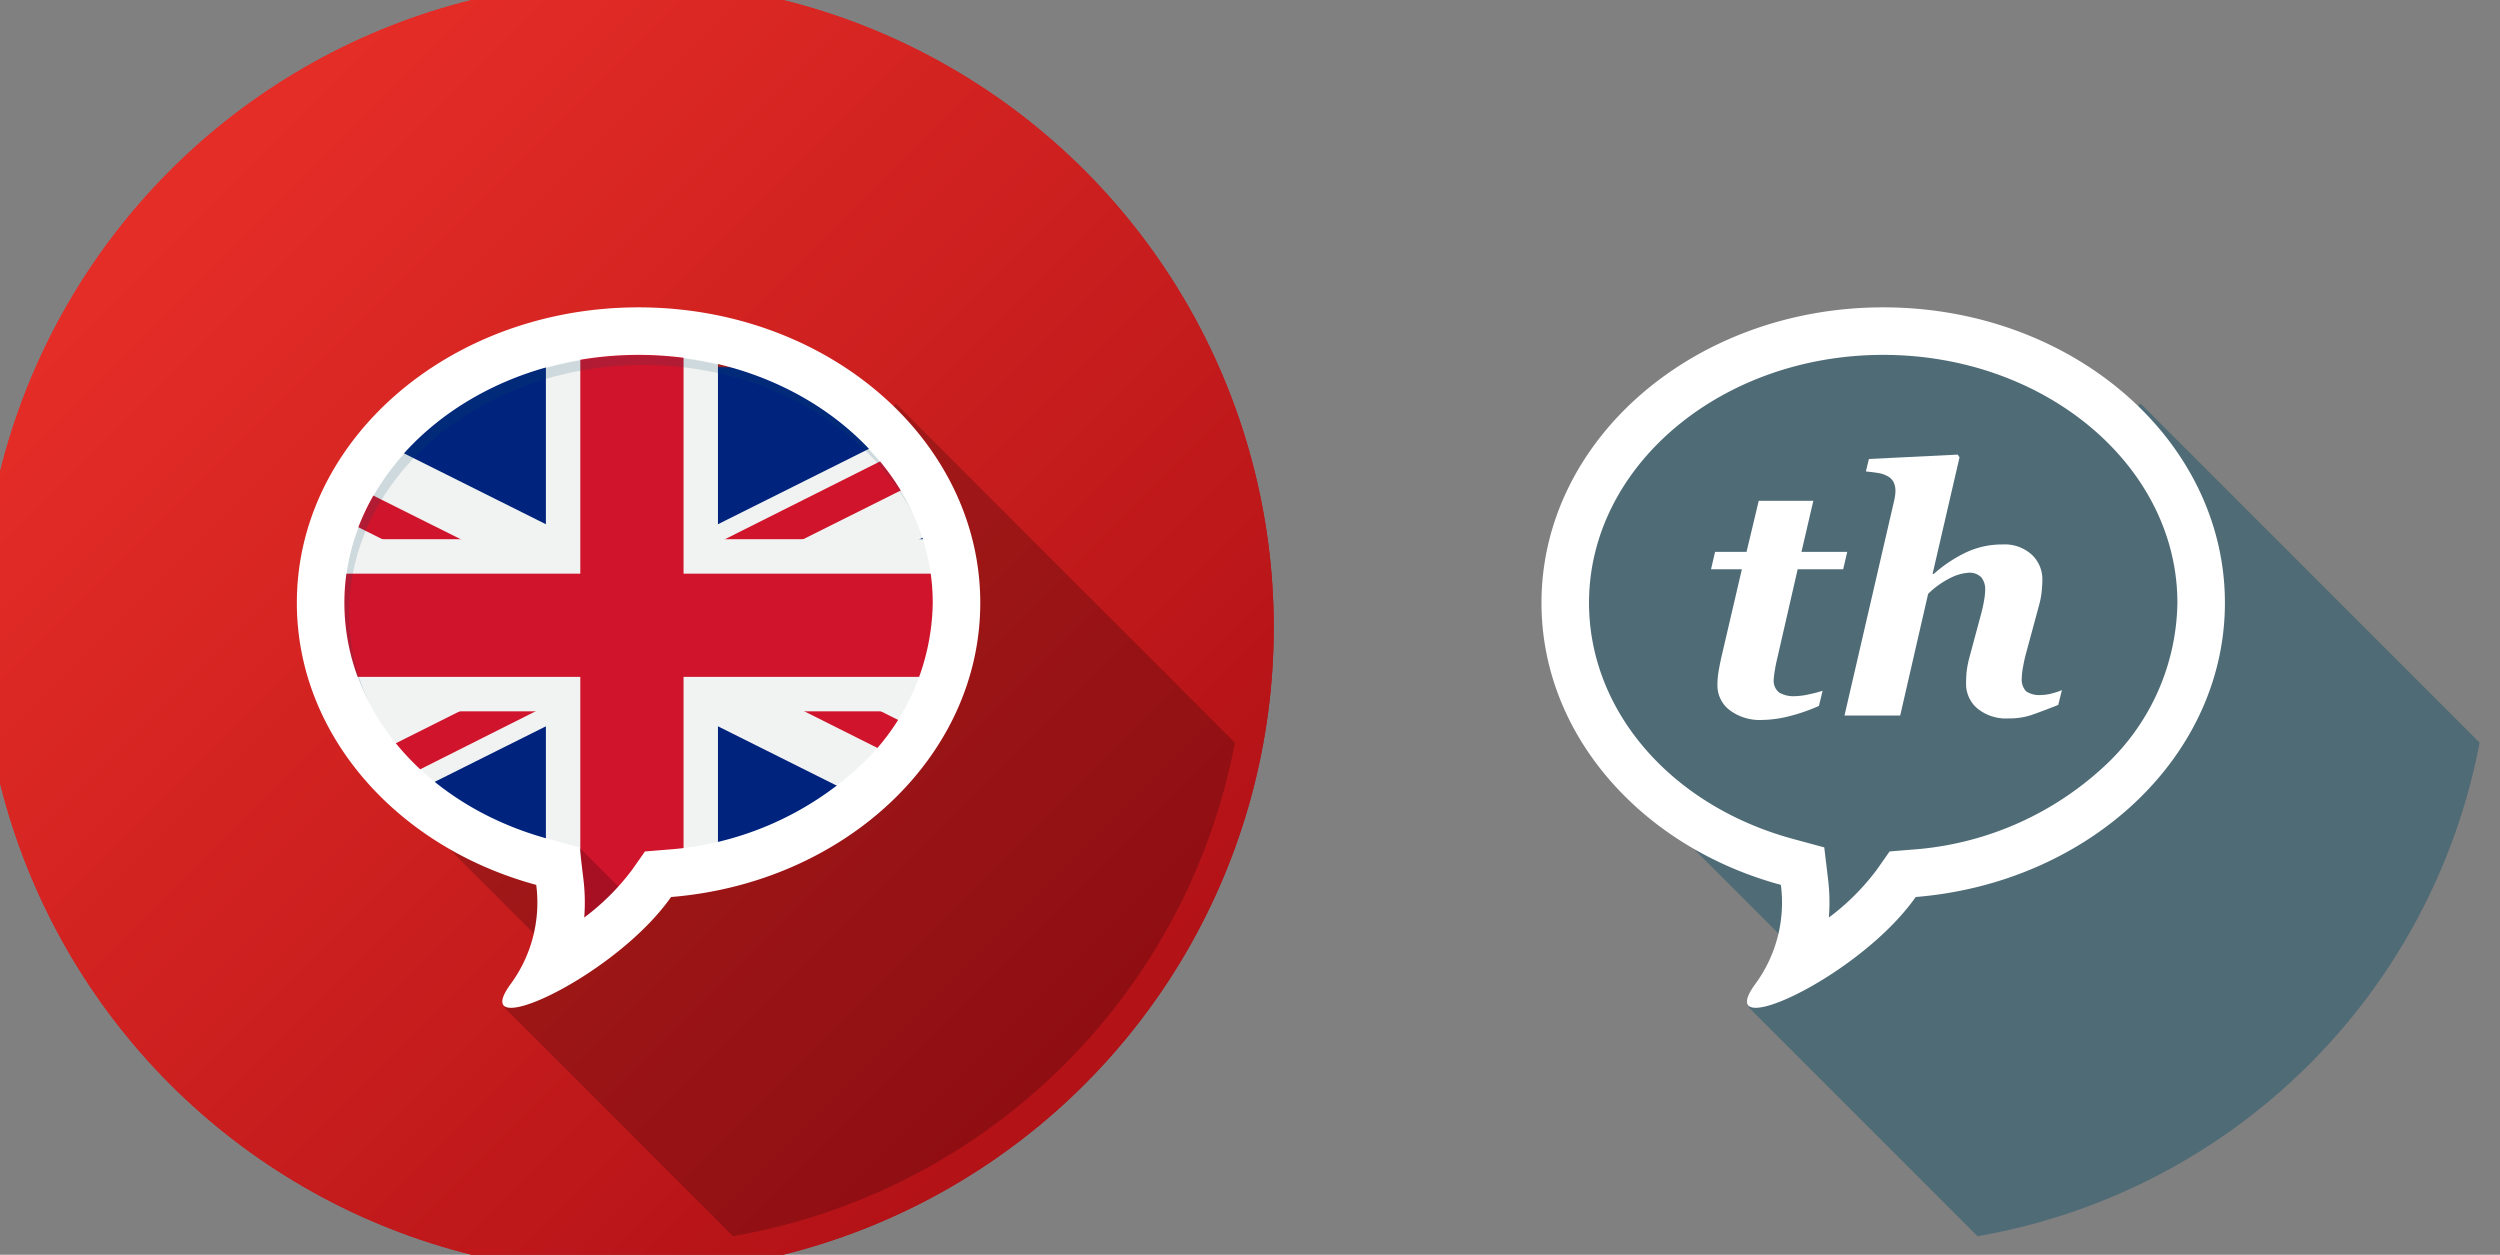 <svg xmlns="http://www.w3.org/2000/svg" xmlns:xlink="http://www.w3.org/1999/xlink" width="263" height="132"
    viewBox="0 0 263 132">
    <rect x="0" y="0" width="263" height="132" fill="#808080" stroke="none"/>
    <defs>
        <linearGradient id="dba728dc-9800-469f-8bc6-7716668ca573" x1="247.126" y1="116.126" x2="150.141" y2="19.141"
            gradientUnits="userSpaceOnUse">
            <stop offset="0" stop-color="#417387" />
            <stop offset="1" stop-color="#537a8c" />
        </linearGradient>
        <clipPath id="901354ad-2247-4c1d-90a9-22764b637070">
            <path
                d="M102.236,63.603c0-16.625-15.585-30.103-34.809-30.103S32.617,46.978,32.617,63.603c0,13.485,10.254,24.898,24.385,28.729a14.009,14.009,0,0,1-2.629,10.132c-4.498,6.201,10.615-.698,16.364-8.896C88.408,92.125,102.236,79.263,102.236,63.603Z"
                fill="none" clip-rule="evenodd" />
        </clipPath>
        <linearGradient id="a" x1="111.667" x2="20.246" y1="111.667" y2="20.246" gradientUnits="userSpaceOnUse">
            <stop offset="0" stop-color="#b31217" class="stopColor07758e svgShape" />
            <stop offset="1" stop-color="#e52d27" class="stopColor087f95 svgShape" />
        </linearGradient>
    </defs>
    <title>en_1</title>
    <g id="30249e3e-aee5-4816-9251-1e9ec3b842c5" data-name="Layer 2">
        <g id="5f08f5e4-595a-4488-9166-b39ddb5457dc" data-name="Layer 1">
            <circle cx="66" cy="66" r="68" fill="url(#a)" />
            <path
                d="M208.044,130.046a65.037,65.037,0,0,0,52.81-51.923L225.187,42.457l-1.884,1.884a36.161,36.161,0,0,0-25.19-9.765c-18.644,0-33.759,13.071-33.759,29.195,0,10.178,6.024,19.138,15.156,24.363l-1.243,1.243L187.18,98.29c1.083,2.725-3.212,7.681-3.212,7.681Z"
                fill="#044c68" fill-rule="evenodd" opacity="0.4" />
            <path
                d="M198.114,37.333c17.064,0,30.948,11.703,30.948,26.087a23.866,23.866,0,0,1-7.855,17.344,33.125,33.125,0,0,1-20.081,8.617l-2.34.191-1.348,1.922a24.765,24.765,0,0,1-5.04,5.029,20.301,20.301,0,0,0-.085-4.028l-.401-3.349-3.256-.883c-12.854-3.485-21.491-13.468-21.491-24.843,0-14.385,13.883-26.087,30.947-26.087m0-5c-19.853,0-35.947,13.918-35.947,31.087,0,13.926,10.589,25.712,25.183,29.669a14.467,14.467,0,0,1-2.715,10.463c-1.251,1.725-1.033,2.468.07,2.468,2.991,0,12.491-5.47,16.829-11.655,18.249-1.49,32.529-14.773,32.529-30.945,0-17.169-16.094-31.087-35.947-31.087Z"
                fill="#fff" />
            <path
                d="M185.357,75.738A5.235,5.235,0,0,1,181.952,74.7a3.249,3.249,0,0,1-1.277-2.633,8.265,8.265,0,0,1,.088-1.241q.088-.585.284-1.508l2.198-9.434h-3.245l.425-1.827h3.311l1.283-5.373h5.744l-1.247,5.373H194.33l-.426,1.827h-4.788l-2.162,9.434q-.125.497-.24,1.206a7.506,7.506,0,0,0-.116.922,1.592,1.592,0,0,0,.559,1.401,3.011,3.011,0,0,0,1.711.39,7.517,7.517,0,0,0,1.515-.213,12.215,12.215,0,0,0,1.356-.355l-.39,1.596a19.061,19.061,0,0,1-3.13,1.082A11.975,11.975,0,0,1,185.357,75.738Z"
                fill="#fff" />
            <path
                d="M216.915,72.599l-.39,1.561q-1.755.692-2.8,1.055a7.392,7.392,0,0,1-2.428.363,4.758,4.758,0,0,1-3.288-1.055,3.37,3.37,0,0,1-1.178-2.616q0-.496.044-1.1a10.222,10.222,0,0,1,.308-1.649l1.268-4.717q.194-.762.291-1.374a6.611,6.611,0,0,0,.098-1.002,1.99,1.99,0,0,0-.407-1.33,1.729,1.729,0,0,0-1.381-.479,4.888,4.888,0,0,0-1.717.47,9.068,9.068,0,0,0-2.495,1.747L199.9,75.277h-5.861l5.218-22.575q.071-.301.106-.568a3.503,3.503,0,0,0,.035-.443,2.044,2.044,0,0,0-.213-1.011,1.581,1.581,0,0,0-.639-.603,3.071,3.071,0,0,0-.977-.32q-.551-.088-1.279-.16l.319-1.312,9.339-.461.195.284L203.306,60.38h.124a14.328,14.328,0,0,1,3.425-2.279,8.935,8.935,0,0,1,3.815-.825,4.223,4.223,0,0,1,3.078,1.082,3.531,3.531,0,0,1,1.109,2.625q0,.408-.062,1.144a8.622,8.622,0,0,1-.293,1.569L213.155,68.68a14.408,14.408,0,0,0-.32,1.419,7.511,7.511,0,0,0-.142,1.206,1.813,1.813,0,0,0,.452,1.419,2.463,2.463,0,0,0,1.588.39,4.589,4.589,0,0,0,1.206-.186A6.653,6.653,0,0,0,216.915,72.599Z"
                fill="#fff" />
            <rect width="263" height="132" fill="none" />
            <circle cx="66" cy="66" r="68" fill="url(#a)" />
            <path
                d="M77.107,130.046a65.037,65.037,0,0,0,52.81-51.923L94.25,42.457l-1.884,1.884a36.161,36.161,0,0,0-25.19-9.765c-18.644,0-33.759,13.071-33.759,29.195,0,10.178,6.024,19.138,15.156,24.363L47.33,89.377,56.242,98.29c1.083,2.725-3.212,7.681-3.212,7.681Z"
                fill="#000" fill-rule="evenodd" opacity="0.2" style="isolation:isolate" />
            <g clip-path="url(#901354ad-2247-4c1d-90a9-22764b637070)">
                <g id="289e505b-675a-4ac4-87b3-01d31d87561a" data-name="g3047">
                    <path id="cb61a895-6736-42eb-a751-d67f6ac1134e" data-name="path3025"
                        d="M12.175,38.626V92.93H120.783V38.626Z" fill="#00247d" />
                    <path id="b6456327-095d-4873-a38e-33b704b0008c" data-name="path3016"
                        d="M12.175,38.626v6.081L54.317,65.778,12.175,86.849V92.93H24.348L66.479,71.887,108.61,92.93h12.173V86.849L78.641,65.778l42.142-21.071V38.626H108.61L66.479,59.669,24.348,38.626H12.175Z"
                        fill="#f1f2f2" />
                    <path id="fcf9c2c3-9d20-40b2-8c9c-f3e43162d323" data-name="path3043"
                        d="M12.171,42.721,62.389,67.794,12.171,92.959h8.108l50.176-25.228,50.331,25.228V88.874L70.455,63.74l50.331-25.144h-8.374L62.389,63.684,12.171,38.596Z"
                        fill="#cf142b" />
                    <path id="a1ab16ca-7897-42b3-b8c5-3ca98d310a2f" data-name="path3012"
                        d="M57.428,36.833V56.727H12.175V74.829H57.428V96.24H75.529V74.829h45.253V56.727H75.529V36.833Z"
                        fill="#f1f2f2" />
                    <path id="1d455c8e-9a83-437a-9621-30c85142d478" data-name="path3014"
                        d="M61.048,37.01V60.347H12.175V71.208H61.048v25.637H71.909V71.208h48.874V60.347H71.909V37.01Z"
                        fill="#cf142b" />
                </g>
            </g>
            <polygon points="60.96 89.188 67.147 95.375 62.147 98.438 57.397 98.813 60.96 89.188" fill="#000"
                opacity="0.2" />
            <g opacity="0.15">
                <path
                    d="M36.729,64.483c0-14.385,13.883-26.088,30.947-26.088,12.587,0,23.435,6.371,28.266,15.485-4.548-9.645-15.723-16.485-28.766-16.485-17.064,0-30.947,11.703-30.947,26.088A22.671,22.671,0,0,0,38.915,74.11,22.569,22.569,0,0,1,36.729,64.483Z"
                    fill="#044c68" />
            </g>
            <path
                d="M67.176,37.333c17.064,0,30.948,11.703,30.948,26.087A23.866,23.866,0,0,1,90.269,80.765,33.125,33.125,0,0,1,70.188,89.382l-2.34.191-1.347,1.922a24.76,24.76,0,0,1-5.04,5.029,20.305,20.305,0,0,0-.085-4.028l-.401-3.349L57.72,88.264C44.866,84.779,36.229,74.795,36.229,63.421c0-14.385,13.883-26.087,30.947-26.087m0-5c-19.853,0-35.947,13.918-35.947,31.087,0,13.926,10.589,25.712,25.182,29.669a14.466,14.466,0,0,1-2.715,10.463c-1.251,1.725-1.033,2.468.07,2.468,2.991,0,12.491-5.47,16.829-11.655,18.249-1.49,32.529-14.773,32.529-30.945,0-17.169-16.094-31.087-35.947-31.087Z"
                fill="#fff" />
        </g>
    </g>
</svg>